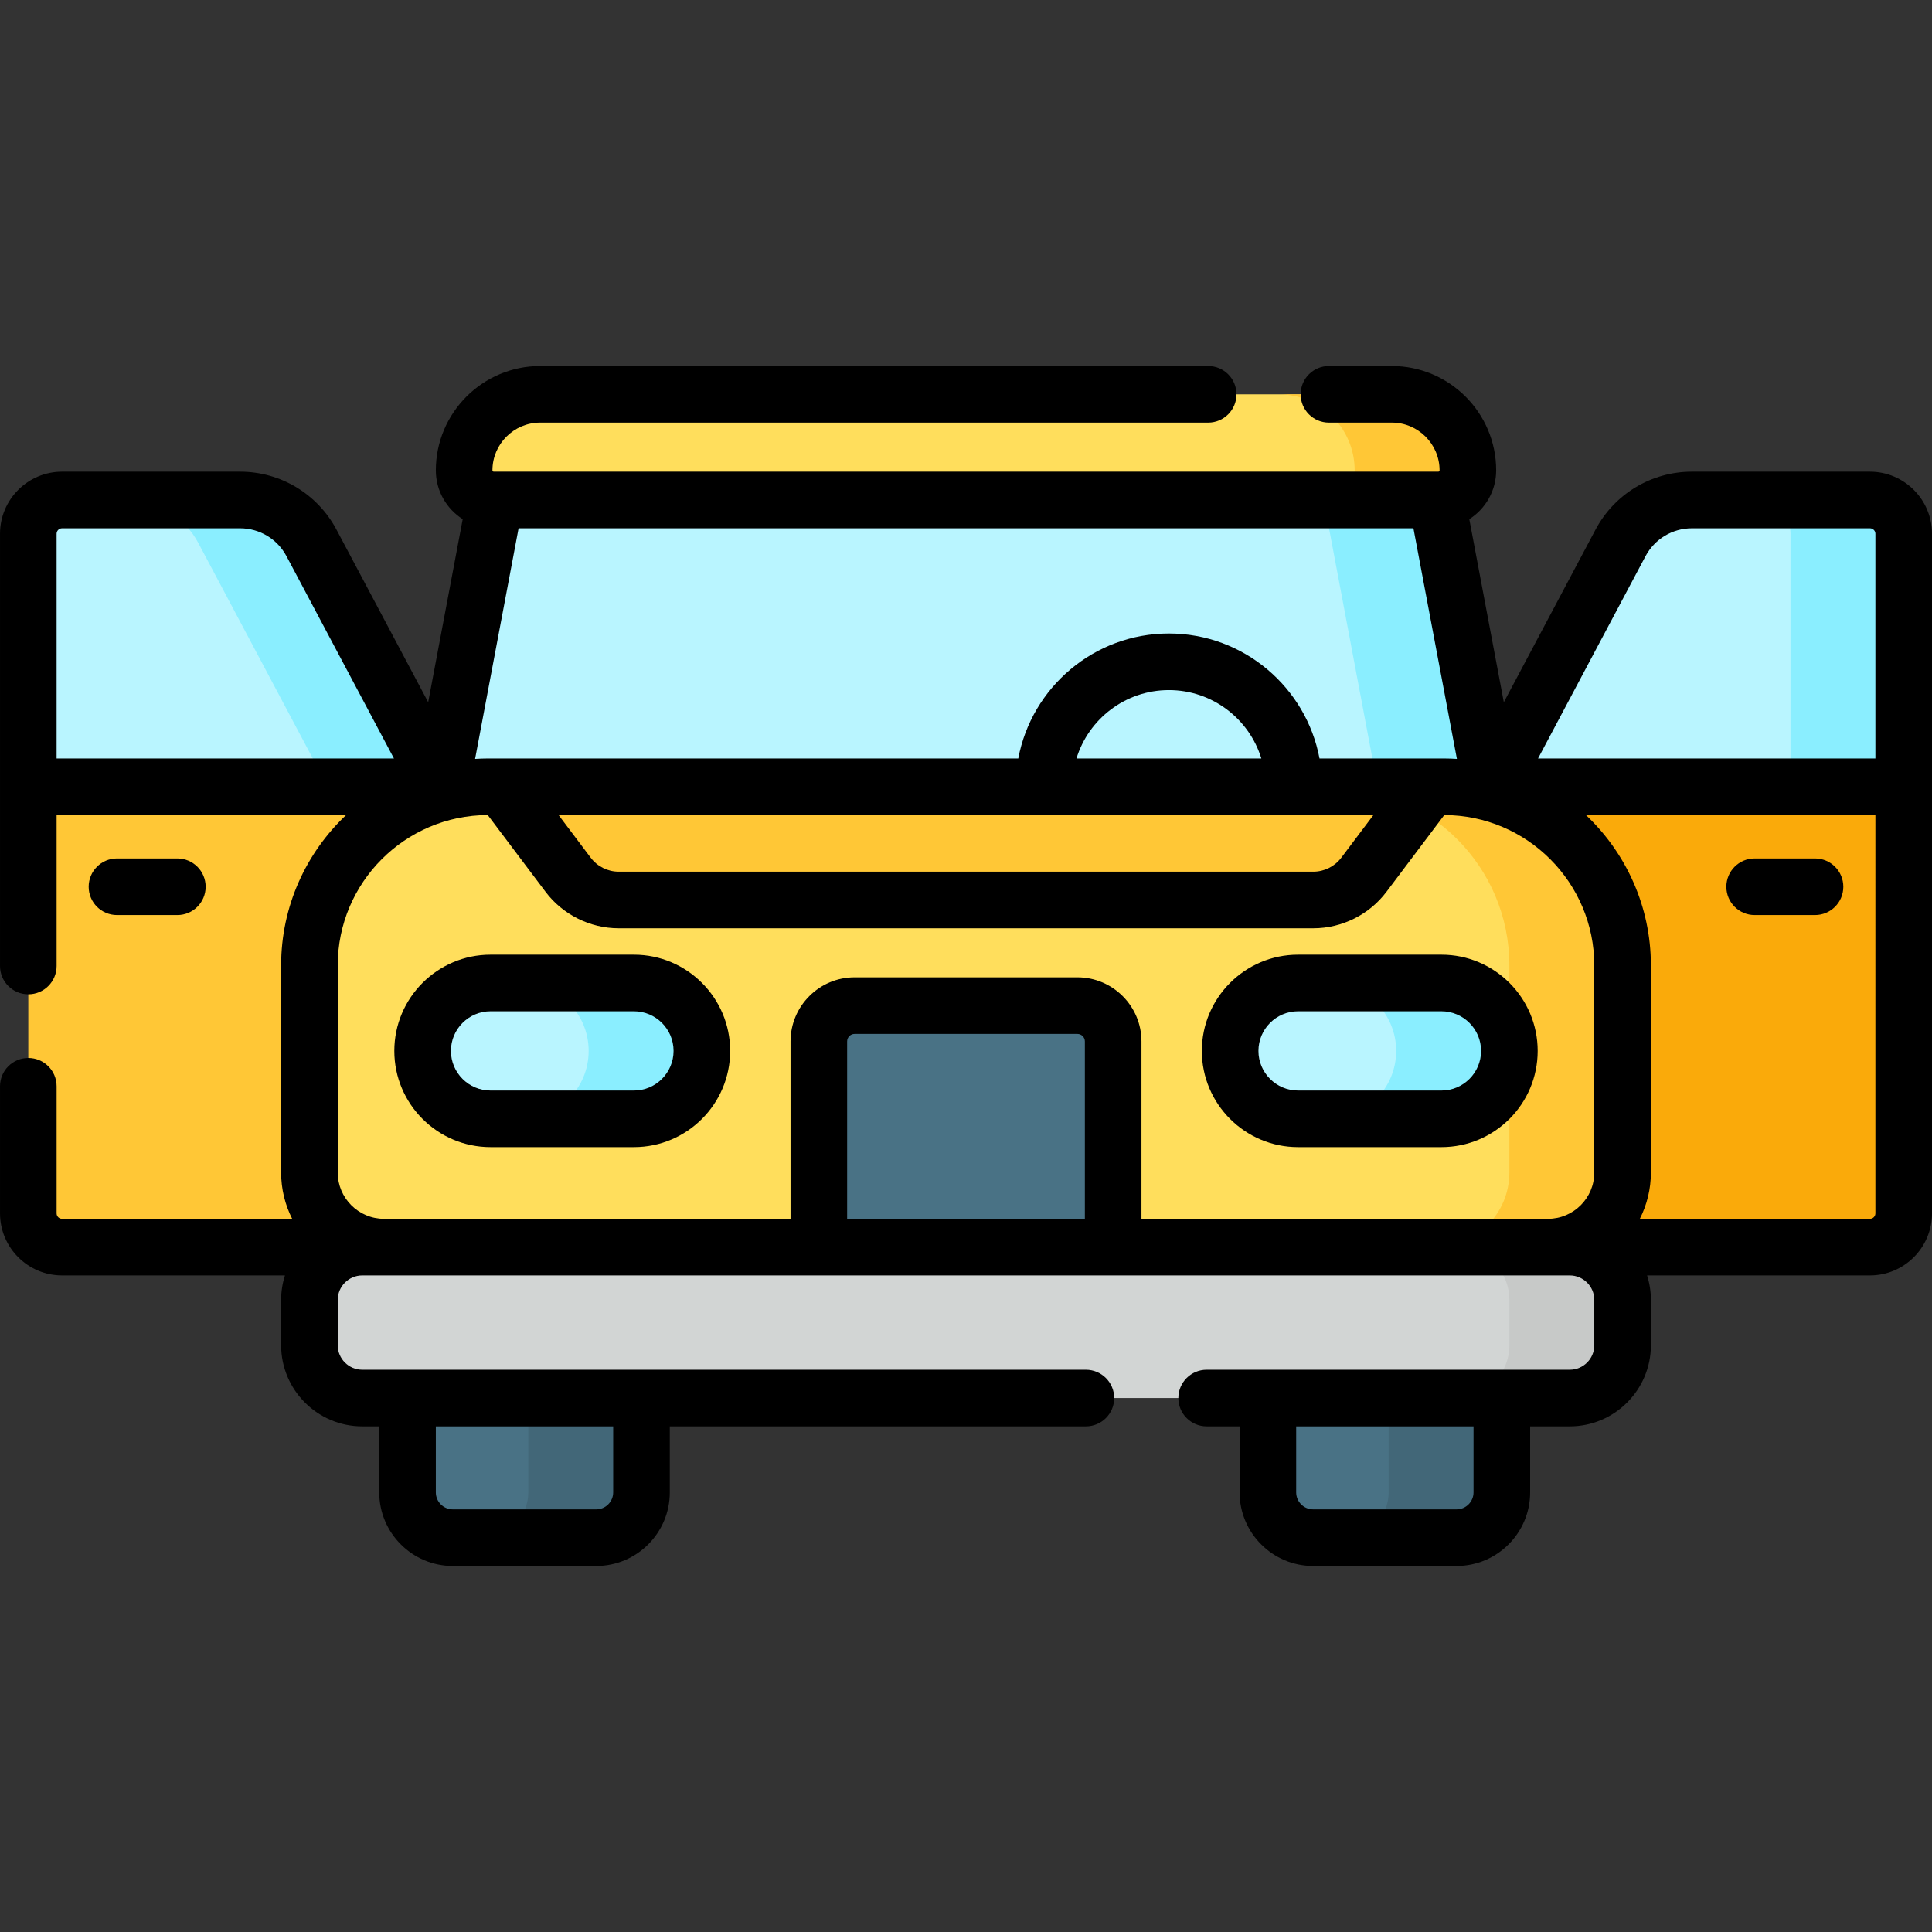 <svg id="Layer_1" enable-background="new 0 0 512 512" height="512" viewBox="0 0 512 512" width="512" xmlns="http://www.w3.org/2000/svg"><rect x="0" y="0" width="512" height="512" fill="#333333" stroke="none"/><g><path d="m395.12 208.5h109.38v-67.05c0-4.94-4.01-8.95-8.95-8.95h-47.17c-7.92 0-15.21 4.38-18.93 11.38z" fill="#b9f5ff"/><path d="m495.55 132.5h-30c4.94 0 8.95 4.01 8.95 8.95v67.05h30v-67.05c0-4.94-4.01-8.95-8.95-8.95z" fill="#8aeeff"/><path d="m395.12 208.5v122h100.43c4.94 0 8.95-4.01 8.95-8.95v-113.05z" fill="#faaa0a"/><path d="m116.88 208.5h-109.38v-67.05c0-4.94 4.01-8.95 8.95-8.95h47.17c7.92 0 15.21 4.38 18.93 11.38z" fill="#b9f5ff"/><path d="m82.55 143.88c-3.72-7-11.01-11.38-18.93-11.38h-30c7.92 0 15.21 4.38 18.93 11.38l34.33 64.62h30z" fill="#8aeeff"/><path d="m116.88 208.5v122h-100.43c-4.94 0-8.95-4.01-8.95-8.95v-113.05z" fill="#ffc736"/><g><path d="m158 407.5h-38c-6.627 0-12-5.373-12-12v-91c0-6.627 5.373-12 12-12h38c6.627 0 12 5.373 12 12v91c0 6.627-5.373 12-12 12z" fill="#497285"/><path d="m158 292.5h-30c6.627 0 12 5.373 12 12v91c0 6.627-5.373 12-12 12h30c6.627 0 12-5.373 12-12v-91c0-6.627-5.373-12-12-12z" fill="#426778"/><path d="m386 407.5h-38c-6.627 0-12-5.373-12-12v-91c0-6.627 5.373-12 12-12h38c6.627 0 12 5.373 12 12v91c0 6.627-5.373 12-12 12z" fill="#497285"/><path d="m386 292.5h-30c6.627 0 12 5.373 12 12v91c0 6.627-5.373 12-12 12h30c6.627 0 12-5.373 12-12v-91c0-6.627-5.373-12-12-12z" fill="#426778"/></g><path d="m397 218.5h-282l16.21-86h249.58z" fill="#b9f5ff"/><path d="m380.79 132.5h-30l16.21 86h30z" fill="#8aeeff"/><path d="m381.154 132.5h-250.308c-4.333 0-7.846-3.513-7.846-7.846 0-11.131 9.023-20.154 20.154-20.154h225.692c11.131 0 20.154 9.023 20.154 20.154 0 4.333-3.513 7.846-7.846 7.846z" fill="#ffde5c"/><path d="m368.846 104.5h-30c11.131 0 20.154 9.023 20.154 20.154 0 4.333-3.513 7.846-7.846 7.846h30c4.333 0 7.846-3.513 7.846-7.846 0-11.131-9.023-20.154-20.154-20.154z" fill="#ffc736"/><path d="m410.231 330.5h-308.462c-10.918 0-19.769-8.851-19.769-19.769v-54.885c0-26.149 21.198-47.346 47.346-47.346h253.308c26.149 0 47.346 21.198 47.346 47.346v54.885c0 10.918-8.851 19.769-19.769 19.769z" fill="#ffde5c"/><path d="m382.654 208.5h-30c26.149 0 47.346 21.198 47.346 47.346v54.885c0 10.918-8.851 19.769-19.769 19.769h30c10.918 0 19.769-8.851 19.769-19.769v-54.885c0-26.148-21.198-47.346-47.346-47.346z" fill="#ffc736"/><path d="m416 370.5h-320c-7.732 0-14-6.268-14-14v-12c0-7.732 6.268-14 14-14h320c7.732 0 14 6.268 14 14v12c0 7.732-6.268 14-14 14z" fill="#d2d5d4"/><path d="m416 330.5h-30c7.732 0 14 6.268 14 14v12c0 7.732-6.268 14-14 14h30c7.732 0 14-6.268 14-14v-12c0-7.732-6.268-14-14-14z" fill="#c7c9c8"/><path d="m348.052 238.504h-184.104c-5.263 0-10.221-2.473-13.387-6.677l-17.561-23.323h246l-17.562 23.323c-3.166 4.204-8.123 6.677-13.386 6.677z" fill="#ffc736"/><path d="m382 296.5h-38c-9.941 0-18-8.059-18-18 0-9.941 8.059-18 18-18h38c9.941 0 18 8.059 18 18 0 9.941-8.059 18-18 18z" fill="#b9f5ff"/><path d="m382 260.5h-30c9.941 0 18 8.059 18 18 0 9.941-8.059 18-18 18h30c9.941 0 18-8.059 18-18 0-9.941-8.059-18-18-18z" fill="#8aeeff"/><path d="m168 296.5h-38c-9.941 0-18-8.059-18-18 0-9.941 8.059-18 18-18h38c9.941 0 18 8.059 18 18 0 9.941-8.059 18-18 18z" fill="#b9f5ff"/><path d="m168 260.5h-30c9.941 0 18 8.059 18 18 0 9.941-8.059 18-18 18h30c9.941 0 18-8.059 18-18 0-9.941-8.059-18-18-18z" fill="#8aeeff"/><path d="m295 330.5h-78v-54.519c0-5.236 4.245-9.481 9.481-9.481h59.038c5.236 0 9.481 4.245 9.481 9.481z" fill="#497285"/><g><path d="m495.55 125h-47.17c-10.727 0-20.518 5.886-25.553 15.361l-24.299 45.738-9.147-48.512c4.272-2.727 7.119-7.499 7.119-12.932 0-15.25-12.405-27.655-27.654-27.655h-16.666c-4.143 0-7.5 3.357-7.5 7.5s3.357 7.5 7.5 7.5h16.666c6.978 0 12.654 5.677 12.654 12.654 0 .19-.155.346-.346.346h-250.308c-.19 0-.346-.155-.346-.346 0-6.978 5.677-12.654 12.654-12.654h177.026c4.143 0 7.5-3.357 7.5-7.5s-3.357-7.5-7.5-7.5h-177.026c-15.249 0-27.654 12.405-27.654 27.654 0 5.434 2.847 10.205 7.119 12.932l-9.147 48.512-24.299-45.738c-5.035-9.474-14.826-15.36-25.553-15.36h-47.17c-9.07 0-16.45 7.38-16.45 16.45v114.55c0 4.143 3.357 7.5 7.5 7.5s7.5-3.357 7.5-7.5v-40h76.717c-10.589 10.005-17.217 24.162-17.217 39.846v54.885c0 4.412 1.06 8.579 2.928 12.27h-60.978c-.8 0-1.45-.65-1.45-1.45v-33.678c0-4.143-3.357-7.5-7.5-7.5s-7.5 3.357-7.5 7.5v33.678c0 9.069 7.38 16.449 16.45 16.449h59.06c-.652 2.052-1.01 4.234-1.01 6.5v12c0 11.855 9.645 21.5 21.5 21.5h4.5v17.5c0 10.752 8.748 19.5 19.5 19.5h38c10.752 0 19.5-8.748 19.5-19.5v-17.5h110.27c4.143 0 7.5-3.357 7.5-7.5s-3.357-7.5-7.5-7.5h-191.77c-3.584 0-6.5-2.916-6.5-6.5v-12c0-3.584 2.916-6.5 6.5-6.5h320c3.584 0 6.5 2.916 6.5 6.5v12c0 3.584-2.916 6.5-6.5 6.5h-96.23c-4.143 0-7.5 3.357-7.5 7.5s3.357 7.5 7.5 7.5h8.73v17.5c0 10.752 8.748 19.5 19.5 19.5h38c10.752 0 19.5-8.748 19.5-19.5v-17.5h10.5c11.855 0 21.5-9.645 21.5-21.5v-12c0-2.266-.357-4.448-1.01-6.5h59.06c9.07 0 16.45-7.38 16.45-16.45v-180.1c0-9.07-7.38-16.45-16.45-16.45zm-333.05 270.5c0 2.481-2.019 4.5-4.5 4.5h-38c-2.481 0-4.5-2.019-4.5-4.5v-17.5h47zm228 0c0 2.481-2.019 4.5-4.5 4.5h-38c-2.481 0-4.5-2.019-4.5-4.5v-17.5h47zm45.573-248.101c2.425-4.564 7.141-7.399 12.307-7.399h47.17c.8 0 1.45.65 1.45 1.45v59.55h-89.402zm-150.8 53.601c3.215-10.479 12.979-18.12 24.497-18.12s21.283 7.641 24.498 18.12zm78.691 15.004-8.517 11.312c-1.739 2.31-4.504 3.688-7.396 3.688h-184.103c-2.892 0-5.656-1.379-7.396-3.689l-8.517-11.311zm10.608-76.004 11.524 61.119c-1.139-.071-2.285-.119-3.442-.119h-32.97c-3.53-18.826-20.079-33.12-39.915-33.12-19.834 0-36.384 14.294-39.914 33.12h-140.51c-1.157 0-2.302.048-3.442.119l11.525-61.119zm-359.572 1.45c0-.8.65-1.45 1.45-1.45h47.17c5.166 0 9.882 2.835 12.307 7.398l28.475 53.602h-89.402zm209.5 181.55v-47.02c0-1.092.889-1.98 1.98-1.98h59.039c1.092 0 1.98.889 1.98 1.98v47.02zm78 0v-47.02c0-9.363-7.617-16.98-16.98-16.98h-59.04c-9.363 0-16.98 7.617-16.98 16.98v47.02h-107.73c-6.766 0-12.27-5.504-12.27-12.27v-54.885c0-21.941 17.828-39.796 39.758-39.844l15.313 20.335c4.557 6.054 11.801 9.667 19.378 9.667h184.104c7.577 0 14.821-3.613 19.378-9.666l15.313-20.336c21.93.048 39.758 17.902 39.758 39.844v54.885c0 6.766-5.504 12.27-12.27 12.27zm194.5-1.45c0 .8-.65 1.45-1.45 1.45h-60.978c1.868-3.691 2.928-7.857 2.928-12.27v-54.885c0-15.684-6.628-29.84-17.217-39.846h76.717z"/><path d="m465 242.5h16c4.143 0 7.5-3.357 7.5-7.5s-3.357-7.5-7.5-7.5h-16c-4.143 0-7.5 3.357-7.5 7.5s3.357 7.5 7.5 7.5z"/><path d="m382 253h-38c-14.061 0-25.5 11.439-25.5 25.5s11.439 25.5 25.5 25.5h38c14.061 0 25.5-11.439 25.5-25.5s-11.439-25.5-25.5-25.5zm0 36h-38c-5.79 0-10.5-4.71-10.5-10.5s4.71-10.5 10.5-10.5h38c5.79 0 10.5 4.71 10.5 10.5s-4.71 10.5-10.5 10.5z"/><path d="m168 253h-38c-14.061 0-25.5 11.439-25.5 25.5s11.439 25.5 25.5 25.5h38c14.061 0 25.5-11.439 25.5-25.5s-11.439-25.5-25.5-25.5zm0 36h-38c-5.79 0-10.5-4.71-10.5-10.5s4.71-10.5 10.5-10.5h38c5.79 0 10.5 4.71 10.5 10.5s-4.71 10.5-10.5 10.5z"/><path d="m47 242.5c4.143 0 7.5-3.357 7.5-7.5s-3.357-7.5-7.5-7.5h-16c-4.143 0-7.5 3.357-7.5 7.5s3.357 7.5 7.5 7.5z"/></g></g></svg>